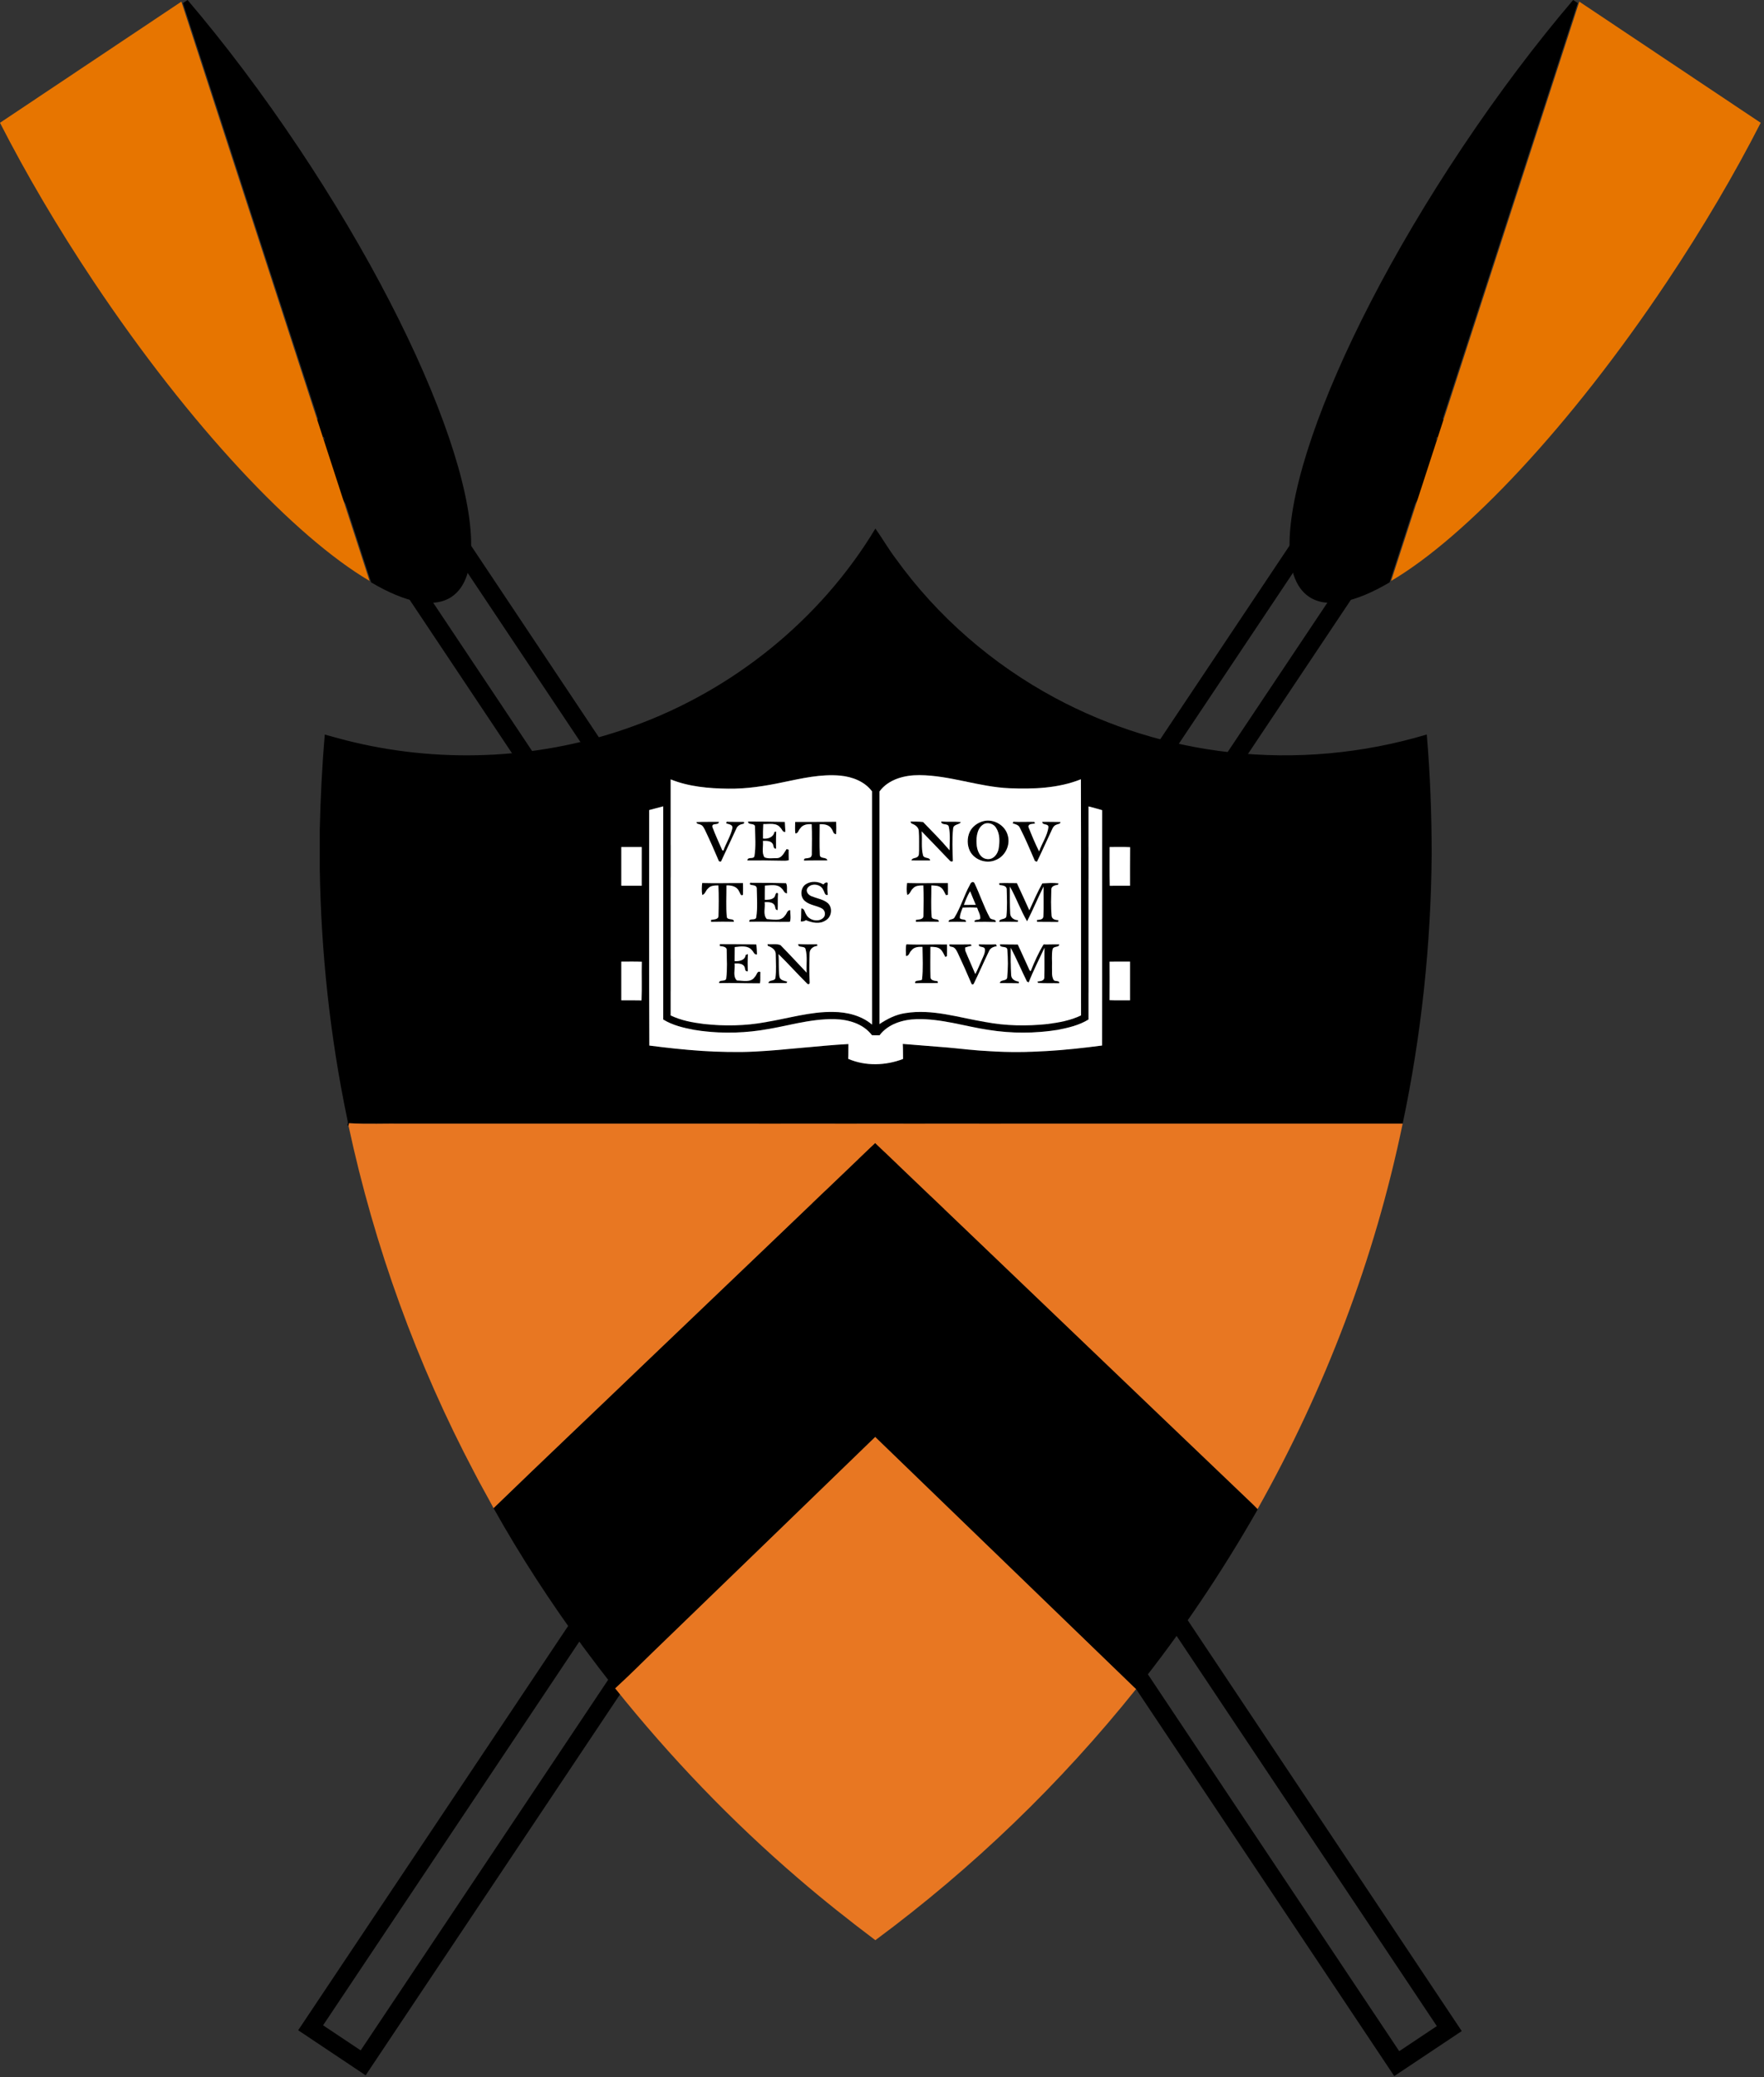 <?xml version="1.0" encoding="utf-8"?>
<!DOCTYPE svg>
<svg width="491" height="578" viewBox="0 0 491 578" fill="none" xmlns="http://www.w3.org/2000/svg">
<rect x="0" y="0" width="491" height="578" fill="#333333" stroke="none"/>
<rect x="389.026" y="111.286" width="17.578" height="544.768" transform="rotate(33.738 389.026 111.286)" stroke="black" stroke-width="5"/>
<path fill-rule="evenodd" clip-rule="evenodd" d="M387.213 161.665C408.001 149.437 437.195 118.527 463.936 78.487C474.087 63.288 482.887 48.267 490.081 34.173L439.594 0.454L387.213 161.665Z" fill="#E77500"/>
<path fill-rule="evenodd" clip-rule="evenodd" d="M439.165 0.86L386.784 162.072C377.154 167.736 369.328 169.392 364.385 166.091C348.77 155.662 367.831 99.713 406.959 41.127C417.109 25.928 427.613 12.045 437.877 0L439.165 0.86Z" fill="black"/>
<rect x="-0.691" y="3.467" width="17.578" height="544.768" transform="matrix(-0.832 0.555 0.555 0.832 98.555 108.786)" stroke="black" stroke-width="5"/>
<path fill-rule="evenodd" clip-rule="evenodd" d="M102.868 161.665C82.08 149.437 52.886 118.527 26.145 78.487C15.995 63.288 7.195 48.267 7.62939e-06 34.173L50.487 0.454L102.868 161.665Z" fill="#E77500"/>
<path fill-rule="evenodd" clip-rule="evenodd" d="M50.917 0.86L103.297 162.072C112.927 167.736 120.753 169.392 125.696 166.091C141.312 155.662 122.251 99.713 83.122 41.127C72.972 25.928 62.468 12.045 52.205 0L50.917 0.86Z" fill="black"/>
<g clip-path="url(#clip0_3_172)">
<path d="M243.661 147.099C245.603 149.824 247.272 152.753 249.304 155.428C260.89 171.548 276.26 184.896 293.751 194.262C308.756 202.318 325.314 207.452 342.238 209.341C360.623 211.43 379.413 209.707 397.135 204.403C398.071 215.439 398.491 226.513 398.499 237.587V237.806C398.299 262.964 395.62 288.1 390.421 312.714C297.787 312.71 205.153 312.714 112.519 312.714C107.397 312.626 102.255 312.888 97.144 312.579C97.109 312.753 97.04 313.107 97.009 313.285C96.932 313.238 96.782 313.146 96.709 313.1C96.978 312.429 96.697 311.747 96.589 311.08C91.841 288.246 89.362 264.953 89 241.638V231.038C89.212 222.157 89.632 213.28 90.407 204.426C93.143 205.147 95.857 205.961 98.616 206.585C124.163 212.609 151.463 211.106 176.138 202.129C203.981 192.104 228.371 172.484 243.661 147.099ZM217.903 217.697C212.911 218.761 207.831 219.551 202.713 219.478C197.29 219.413 191.748 218.939 186.671 216.892C186.668 238.789 186.668 260.686 186.671 282.584C189.581 283.983 192.8 284.58 195.983 284.977C201.676 285.575 207.465 285.498 213.108 284.453C219.383 283.432 225.561 281.481 231.979 281.616C235.798 281.647 239.757 282.626 242.732 285.128C242.717 263.496 242.728 241.865 242.724 220.234C240.682 217.458 237.217 216.167 233.886 215.847C228.49 215.354 223.156 216.618 217.903 217.697ZM244.802 220.245C244.802 241.826 244.798 263.404 244.806 284.985C246.987 283.532 249.377 282.314 252.005 281.94C259.502 280.718 266.864 283.189 274.183 284.407C279.895 285.486 285.761 285.586 291.535 284.981C294.734 284.58 297.979 283.995 300.901 282.572C300.87 260.667 300.951 238.762 300.862 216.861C294.561 219.393 287.6 219.629 280.897 219.351C272.445 218.981 264.382 215.762 255.902 215.712C251.844 215.685 247.326 216.815 244.802 220.245ZM180.697 225.433C180.724 247.277 180.628 269.124 180.744 290.967C190.449 292.224 200.246 293.118 210.04 292.644C218.766 292.197 227.431 291.029 236.153 290.543C236.114 291.919 236.176 293.295 236.103 294.668C240.905 296.741 246.521 296.56 251.362 294.698C251.327 293.303 251.373 291.904 251.285 290.512C255.521 290.848 259.756 291.179 263.992 291.53C267.835 291.935 271.678 292.347 275.54 292.536C285.966 293.222 296.418 292.32 306.752 290.956C306.81 269.124 306.744 247.292 306.786 225.46C305.53 225.067 304.254 224.763 302.986 224.416C302.986 244.182 302.998 263.947 302.982 283.713C300.392 285.313 297.382 286.022 294.426 286.589C288.07 287.618 281.541 287.625 275.185 286.612C268.509 285.598 261.953 283.436 255.135 283.621C251.319 283.713 247.215 284.95 244.817 288.107C244.112 288.1 243.41 288.096 242.709 288.096C240.327 284.908 236.184 283.713 232.368 283.621C225.303 283.451 218.527 285.76 211.593 286.735C205.511 287.614 199.283 287.579 193.216 286.6C190.241 286.03 187.203 285.332 184.602 283.717C184.586 263.94 184.606 244.166 184.598 224.393C183.295 224.736 181.996 225.086 180.697 225.433ZM308.852 235.717C308.868 239.313 308.81 242.91 308.883 246.506C310.768 246.479 312.653 246.502 314.537 246.49C314.553 242.913 314.51 239.336 314.56 235.763C312.66 235.652 310.752 235.74 308.852 235.717ZM172.939 235.717C172.935 239.309 172.935 242.898 172.939 246.49C174.831 246.494 176.724 246.494 178.616 246.49C178.624 242.898 178.62 239.309 178.62 235.717C176.724 235.713 174.831 235.713 172.939 235.717ZM172.939 267.601C172.935 271.19 172.935 274.782 172.939 278.375C174.812 278.39 176.685 278.348 178.562 278.402C178.716 274.817 178.55 271.225 178.643 267.636C176.743 267.555 174.839 267.617 172.939 267.601ZM308.841 267.617C308.856 271.19 308.864 274.767 308.837 278.34C310.737 278.417 312.637 278.359 314.537 278.375C314.541 274.782 314.541 271.19 314.537 267.601C312.637 267.605 310.737 267.578 308.841 267.617Z" fill="black"/>
<path d="M273.84 228.49C276.63 227.846 279.741 229.65 280.492 232.429C281.329 235.158 279.783 238.346 277.108 239.352C274.576 240.466 271.285 239.348 269.993 236.893C269.165 235.224 269.149 233.181 269.924 231.489C270.668 229.951 272.198 228.872 273.84 228.49ZM274.152 229.195C272.021 230.082 271.689 232.799 271.828 234.827C271.897 236.596 272.753 238.916 274.8 239.074C276.507 239.263 277.729 237.671 277.976 236.137C278.288 234.229 278.346 232.063 277.255 230.379C276.63 229.338 275.308 228.848 274.152 229.195Z" fill="black"/>
<path d="M193.871 228.764C195.941 228.663 198.018 228.737 200.092 228.702C200.092 229.835 198.015 228.829 198.304 230.178C199.113 232.352 200.107 234.457 201.025 236.584C201.106 236.623 201.264 236.7 201.345 236.739C202.085 234.646 203.337 232.734 203.835 230.568C204.104 229.577 202.987 229.377 202.308 229.199C201.934 229.08 202.262 228.475 202.628 228.69C204.066 228.737 205.507 228.702 206.945 228.714C207.446 228.841 206.941 229.396 206.633 229.307C205.92 229.461 205.245 229.874 204.968 230.575C203.511 233.628 202.146 236.727 200.682 239.776C200.543 239.76 200.265 239.726 200.127 239.71C198.878 236.758 197.587 233.821 196.203 230.93C195.902 230.379 195.609 229.689 194.954 229.488C194.569 229.272 193.864 229.365 193.871 228.764Z" fill="black"/>
<path d="M208.232 228.617C211.636 228.636 215.043 228.64 218.45 228.729C218.516 229.642 218.573 230.56 218.612 231.477C217.837 231.739 217.691 230.722 217.217 230.352C216.095 228.845 214.052 229.384 212.453 229.334C212.372 230.675 212.36 232.021 212.376 233.362C213.748 233.532 215.301 233.004 215.559 231.489C215.683 231.473 215.933 231.446 216.06 231.431C215.979 233.015 216.006 234.595 216.01 236.18C215.209 236.284 215.363 235.285 215.062 234.811C214.48 233.925 213.278 233.994 212.349 234.017C212.534 235.509 211.909 237.27 212.796 238.581C213.833 239.032 215.062 238.785 216.176 238.816C217.617 238.828 218.25 237.305 218.936 236.284C219.082 236.322 219.375 236.395 219.522 236.434C219.548 237.417 219.495 238.4 219.545 239.383C218.843 239.61 218.103 239.521 217.382 239.525C214.264 239.464 211.146 239.421 208.028 239.468C208.036 238.307 209.716 239.221 209.986 238.288C210.433 235.617 210.183 232.88 210.156 230.182C210.24 228.848 208.121 229.785 208.232 228.617Z" fill="black"/>
<path d="M221.337 228.733C225.137 228.729 228.938 228.725 232.738 228.687C232.803 229.831 232.8 230.98 232.738 232.129C231.882 232.183 231.898 231.177 231.478 230.675C230.818 229.504 229.362 229.315 228.151 229.369C228.151 232.21 228.059 235.05 228.19 237.887C228.236 239.144 230.082 238.354 230.298 239.456C228.136 239.483 225.97 239.414 223.807 239.502C223.611 238.612 224.652 238.978 225.118 238.735C225.773 238.704 226.024 238.076 225.958 237.502C225.985 234.788 226.055 232.075 225.92 229.365C224.736 229.288 223.414 229.477 222.724 230.564C222.258 230.976 222.131 232.021 221.387 231.928C221.225 230.868 221.333 229.797 221.337 228.733Z" fill="black"/>
<path d="M253.408 228.621C254.584 228.652 255.763 228.602 256.931 228.756C259.433 231.327 261.976 233.882 264.301 236.623C264.312 234.457 264.551 232.233 264.1 230.101C263.892 228.941 261.996 229.847 261.988 228.609C263.811 228.767 265.65 228.567 267.465 228.771C266.991 229.596 265.43 229.307 265.299 230.556C264.979 233.555 265.141 236.611 265.222 239.633C264.563 240.096 264.185 239.175 263.746 238.862C261.344 236.357 258.955 233.836 256.523 231.358C256.773 233.578 256.345 235.883 256.927 238.049C257.243 239.017 258.854 238.462 258.897 239.471C257.155 239.444 255.416 239.475 253.678 239.456C253.863 238.681 254.827 238.901 255.336 238.477C255.933 238.099 255.74 237.294 255.813 236.704C255.794 234.9 255.871 233.092 255.74 231.292C255.709 230.174 254.653 229.484 253.697 229.168C253.624 229.03 253.482 228.756 253.408 228.621Z" fill="black"/>
<path d="M281.88 229.134C281.922 229.022 282.003 228.791 282.046 228.675C284 228.794 285.958 228.656 287.912 228.714C287.954 228.825 288.043 229.045 288.085 229.157C287.438 229.342 286.189 229.138 286.266 230.144C287.176 232.437 288.116 234.746 289.238 236.947C289.986 234.649 291.558 232.583 291.82 230.163C291.812 229.076 290.066 229.758 290.12 228.694C291.801 228.737 293.481 228.683 295.166 228.74C295.185 229.357 294.491 229.276 294.106 229.477C293.57 229.631 293.177 230.086 292.95 230.575C291.485 233.636 290.128 236.75 288.64 239.803C288.502 239.76 288.216 239.676 288.078 239.633C286.717 236.511 285.418 233.35 283.85 230.325C283.495 229.535 282.616 229.365 281.88 229.134Z" fill="black"/>
<path d="M195.452 245.731C199.236 245.843 203.021 245.719 206.806 245.743C206.81 246.822 206.856 247.905 206.81 248.984C206.166 249.589 205.978 248.379 205.688 248.013C205.106 246.652 203.53 246.348 202.208 246.398C202.231 249.339 202.031 252.299 202.308 255.225C202.605 256.204 204.37 255.394 204.27 256.531C202.154 256.497 200.038 256.481 197.918 256.543L197.907 256.011C198.608 255.834 200.007 255.957 199.984 254.893C200.054 252.064 200.1 249.227 199.961 246.402C198.94 246.421 197.772 246.406 197.063 247.277C196.434 247.782 196.311 248.822 195.482 249.065C195.274 247.967 195.313 246.833 195.452 245.731Z" fill="black"/>
<path d="M208.853 246.186C208.533 246.086 208.795 245.438 209.165 245.681C212.372 245.681 215.586 245.689 218.793 245.777C219.24 246.583 218.963 247.689 219.067 248.607C218.273 248.626 218.115 247.689 217.598 247.273C216.434 245.924 214.461 246.394 212.904 246.46C212.896 247.782 212.846 249.1 212.873 250.422C213.802 250.387 214.893 250.41 215.567 249.643C215.821 249.289 215.895 248.036 216.561 248.637C216.434 250.179 216.55 251.729 216.461 253.27C215.606 253.317 215.918 252.21 215.478 251.752C214.85 250.973 213.74 251.043 212.838 251.07C213.066 252.588 212.283 254.539 213.447 255.757C215.097 255.849 217.371 256.481 218.462 254.824C219.013 254.338 219.074 253.216 219.98 253.294C219.938 254.361 220.219 255.548 219.861 256.543C216.095 256.624 212.326 256.423 208.556 256.52C208.386 255.325 210.317 256.331 210.495 255.282C210.915 252.592 210.687 249.836 210.637 247.126C210.51 246.267 209.462 246.417 208.853 246.186Z" fill="black"/>
<path d="M224.351 246.036C225.796 245.118 227.762 245.249 229.196 246.128C229.4 245.754 230.487 245.145 230.371 246.012C230.252 247.018 230.29 248.036 230.421 249.042C229.52 249.289 229.516 248.186 229.138 247.662C228.463 245.974 225.719 245.646 224.736 247.18C224.147 248.248 225.203 249.262 226.182 249.505C227.616 250.102 229.281 250.299 230.468 251.37C231.844 252.681 231.478 255.202 229.839 256.13C228.167 257.271 226.058 256.801 224.324 256.08C223.873 256.381 223.391 256.497 222.879 256.423C223.052 255.221 222.933 254.007 223.044 252.804C223.942 252.804 223.962 253.833 224.359 254.407C225.13 256.103 227.766 256.739 229.138 255.437C229.963 254.693 229.662 253.243 228.691 252.773C227.226 251.995 225.434 251.906 224.124 250.819C222.605 249.678 222.732 247.03 224.351 246.036Z" fill="black"/>
<path d="M252.476 245.735C256.264 245.839 260.057 245.716 263.846 245.746C263.854 246.837 263.892 247.928 263.85 249.019C263.711 249.042 263.437 249.096 263.302 249.123C262.875 248.375 262.589 247.485 261.861 246.968C261.109 246.406 260.123 246.463 259.236 246.398C259.267 249.335 259.074 252.288 259.332 255.209C259.625 256.2 261.36 255.398 261.321 256.527C259.198 256.504 257.078 256.477 254.958 256.547L254.927 256.011C255.632 255.83 257.035 255.965 257.02 254.893C257.089 252.064 257.128 249.231 256.997 246.406C255.979 246.425 254.811 246.402 254.102 247.273C253.47 247.782 253.351 248.807 252.53 249.069C252.295 247.974 252.368 246.841 252.476 245.735Z" fill="black"/>
<path d="M269.978 246.217C270.14 245.716 270.71 245.114 271.2 245.689C272.726 248.834 273.79 252.199 275.459 255.275C275.729 256.134 277.297 255.618 277.17 256.593C275.201 256.527 273.231 256.527 271.261 256.566C271.142 255.61 272.495 256.258 272.857 255.61C272.915 254.542 272.283 253.598 271.971 252.607C270.637 252.476 269.292 252.515 267.958 252.588C267.619 253.536 267.149 254.477 267.176 255.51C267.631 256.115 268.964 255.595 268.864 256.562C267.253 256.516 265.642 256.527 264.035 256.551C263.996 255.637 265.318 256.03 265.665 255.34C267.438 252.469 268.336 249.162 269.978 246.217ZM268.298 251.821C269.396 251.813 270.494 251.81 271.597 251.813C271.073 250.549 270.529 249.296 270.028 248.024C269.288 249.204 268.775 250.518 268.298 251.821Z" fill="black"/>
<path d="M278.114 245.777C279.752 245.696 281.398 245.77 283.044 245.762C284.231 248.267 285.36 250.8 286.509 253.324C287.661 250.804 288.771 248.256 290.124 245.831C291.612 245.75 293.127 245.631 294.611 245.824C294.58 245.924 294.518 246.117 294.491 246.217C293.728 246.348 292.637 246.544 292.63 247.539C292.576 249.963 292.475 252.407 292.703 254.824C292.761 255.795 293.728 256.076 294.553 256.061L294.538 256.57C292.572 256.547 290.61 256.543 288.648 256.535L288.621 256.023C289.288 255.938 290.317 255.996 290.417 255.09C290.548 252.303 290.437 249.505 290.475 246.714C288.872 249.898 287.511 253.24 285.888 256.389C284.054 253.301 282.882 249.828 281.086 246.718C281.09 249.239 281.059 251.767 281.19 254.284C281.263 255.387 282.308 256.057 283.337 256.076L283.318 256.554C281.591 256.554 279.86 256.477 278.134 256.543C278.08 255.448 280.095 256.088 280.134 254.866C280.388 252.422 280.28 249.94 280.207 247.489C280.184 246.425 278.955 246.406 278.191 246.286C278.172 246.159 278.134 245.905 278.114 245.777Z" fill="black"/>
<path d="M200.377 262.745C203.754 262.733 207.134 262.787 210.51 262.822C210.661 263.743 210.664 264.676 210.711 265.609C209.932 265.794 209.762 264.853 209.296 264.441C208.144 263.007 206.097 263.396 204.501 263.558C204.513 264.865 204.455 266.171 204.467 267.478C205.715 267.567 207.404 267.274 207.542 265.744C207.697 265.686 208.009 265.574 208.167 265.516C208.09 267.108 208.086 268.704 208.14 270.3C207.188 270.438 207.515 269.355 207.122 268.858C206.506 268.052 205.361 268.091 204.451 268.141C204.683 269.664 203.869 271.687 205.114 272.851C206.768 272.886 209.022 273.545 210.098 271.861C210.645 271.433 210.726 269.999 211.651 270.519C211.593 271.556 211.701 272.608 211.535 273.641C207.747 273.657 203.962 273.51 200.177 273.584C200 272.423 202.127 273.395 202.146 272.188C202.478 269.637 202.293 267.046 202.274 264.479C202.362 263.4 201.098 263.388 200.358 263.269L200.377 262.745Z" fill="black"/>
<path d="M213.624 262.745C214.815 262.872 216.153 262.544 217.255 263.026C219.718 265.539 222.108 268.126 224.528 270.681C224.374 268.492 224.802 266.221 224.208 264.09C223.935 263.099 222.038 263.909 222.196 262.725C223.946 262.826 225.7 262.818 227.454 262.783L227.504 263.242C226.417 263.308 225.349 264.094 225.349 265.258C225.272 268.002 225.245 270.751 225.372 273.495C225.365 273.9 224.929 274.035 224.679 273.742C221.965 271.047 219.414 268.195 216.685 265.52C216.881 267.598 216.635 269.706 216.955 271.776C217.12 272.809 218.323 272.936 219.136 273.187C219.074 273.287 218.955 273.487 218.893 273.587C217.236 273.595 215.575 273.568 213.917 273.607C213.89 272.597 215.582 273.148 215.837 272.192C216.118 270.034 215.949 267.829 215.925 265.655C216.01 264.348 214.796 263.585 213.721 263.227L213.624 262.745Z" fill="black"/>
<path d="M252.148 266.021C252.214 264.946 251.986 263.836 252.291 262.791C256.06 262.964 259.833 262.756 263.603 262.841C263.588 263.92 263.645 265.003 263.572 266.083L263.137 266.322C262.686 265.566 262.385 264.676 261.691 264.102C260.924 263.493 259.895 263.516 258.974 263.493C258.978 266.275 258.912 269.062 258.997 271.845C258.955 272.905 260.196 272.94 260.944 273.044C260.978 273.171 261.048 273.422 261.086 273.549C258.982 273.638 256.873 273.522 254.773 273.626C254.391 272.643 256.079 273.067 256.631 272.632C256.985 269.61 256.789 266.541 256.758 263.504C255.625 263.439 254.353 263.558 253.644 264.568C253.104 265.023 253.015 266.156 252.148 266.021Z" fill="black"/>
<path d="M264.258 262.814C266.243 262.88 268.228 262.818 270.209 262.81C270.275 262.907 270.402 263.096 270.467 263.192C269.843 263.319 269.234 263.489 268.629 263.689C268.641 263.901 268.664 264.325 268.675 264.537C269.554 266.734 270.568 268.877 271.47 271.067C272.171 269.806 272.657 268.442 273.27 267.135C273.678 266.168 274.268 265.192 274.133 264.102C273.902 263.196 272.344 263.847 272.449 262.806C274.04 262.83 275.636 262.872 277.228 262.803C277.29 262.926 277.409 263.176 277.471 263.3C276.623 263.454 275.686 263.758 275.32 264.622C273.844 267.675 272.495 270.793 271.003 273.842C270.676 274.069 270.452 273.988 270.336 273.599C269.145 270.797 267.912 268.018 266.613 265.266C266.316 264.703 266.066 264.059 265.507 263.708C265.098 263.354 264.035 263.651 264.258 262.814Z" fill="black"/>
<path d="M278.357 262.799C280.003 262.837 281.653 262.837 283.298 262.849C284.262 264.93 285.214 267.019 286.158 269.116C286.378 269.502 286.44 270.064 286.894 270.269C287.897 267.702 289.045 265.177 290.479 262.826C291.924 262.864 293.37 262.772 294.819 262.814C294.811 263.774 293.235 263.2 292.988 264.144C292.645 265.755 292.896 267.436 292.818 269.074C292.88 270.246 292.645 271.545 293.227 272.62C293.543 273.341 294.942 272.651 294.83 273.626C292.857 273.58 290.849 273.707 288.902 273.518C288.868 273.426 288.798 273.241 288.764 273.148C289.527 273.04 290.702 273.025 290.683 271.965C290.76 269.228 290.675 266.487 290.729 263.751C289.242 266.958 287.619 270.107 286.332 273.402C286.212 273.337 285.966 273.21 285.842 273.144C284.32 270.03 282.967 266.819 281.34 263.766C281.306 266.333 281.294 268.912 281.452 271.475C281.56 272.531 282.574 273.063 283.533 273.163C283.553 273.279 283.595 273.51 283.618 273.626C281.853 273.618 280.095 273.564 278.334 273.587C278.338 272.508 280.265 273.171 280.354 271.999C280.604 269.436 280.585 266.807 280.377 264.244C280.207 263.061 278.211 263.997 278.357 262.799Z" fill="black"/>
<path d="M180.138 378.757C201.295 358.54 222.462 338.339 243.592 318.095C278.7 351.602 313.716 385.206 348.817 418.716C349.241 419.156 349.65 419.618 350.062 420.077C340.095 437.553 328.864 454.313 316.295 470.023C316.141 469.904 315.825 469.665 315.667 469.545C291.635 446.341 267.642 423.091 243.607 399.891C224.178 418.728 204.717 437.538 185.261 456.352C180.566 460.834 176.007 465.467 171.22 469.854C168.113 466.111 165.23 462.191 162.316 458.302C153.259 445.937 144.86 433.082 137.379 419.703C151.559 405.981 165.901 392.421 180.138 378.757Z" fill="black"/>
<path d="M217.903 217.697C223.156 216.618 228.49 215.354 233.886 215.847C237.217 216.167 240.682 217.458 242.724 220.234C242.728 241.865 242.717 263.496 242.732 285.128C239.757 282.626 235.798 281.647 231.979 281.616C225.561 281.481 219.383 283.432 213.108 284.453C207.465 285.498 201.676 285.575 195.983 284.977C192.8 284.58 189.581 283.983 186.671 282.584C186.668 260.686 186.668 238.789 186.671 216.892C191.748 218.939 197.29 219.413 202.713 219.478C207.831 219.551 212.911 218.761 217.903 217.697ZM193.871 228.764C193.864 229.365 194.569 229.272 194.954 229.488C195.61 229.689 195.902 230.379 196.203 230.93C197.587 233.821 198.878 236.758 200.127 239.71C200.266 239.726 200.543 239.76 200.682 239.776C202.146 236.727 203.511 233.628 204.968 230.575C205.245 229.874 205.92 229.461 206.633 229.307C206.941 229.396 207.446 228.841 206.945 228.714C205.507 228.702 204.066 228.737 202.628 228.69C202.262 228.475 201.934 229.08 202.308 229.199C202.987 229.376 204.104 229.577 203.835 230.568C203.337 232.734 202.085 234.646 201.345 236.739C201.264 236.7 201.106 236.623 201.025 236.584C200.107 234.457 199.113 232.352 198.304 230.178C198.015 228.829 200.092 229.835 200.092 228.702C198.018 228.737 195.941 228.663 193.871 228.764ZM208.232 228.617C208.121 229.785 210.24 228.848 210.156 230.182C210.183 232.88 210.433 235.617 209.986 238.288C209.716 239.221 208.036 238.307 208.028 239.468C211.146 239.421 214.264 239.464 217.382 239.525C218.103 239.521 218.843 239.61 219.545 239.383C219.495 238.4 219.549 237.417 219.522 236.434C219.375 236.395 219.082 236.322 218.936 236.284C218.25 237.305 217.617 238.828 216.176 238.816C215.062 238.785 213.833 239.032 212.796 238.581C211.909 237.27 212.534 235.509 212.349 234.017C213.278 233.994 214.48 233.925 215.062 234.811C215.363 235.285 215.209 236.284 216.01 236.18C216.006 234.595 215.979 233.015 216.06 231.431C215.933 231.446 215.683 231.473 215.559 231.489C215.301 233.004 213.748 233.532 212.376 233.362C212.36 232.021 212.372 230.675 212.453 229.334C214.052 229.384 216.095 228.845 217.217 230.352C217.691 230.722 217.837 231.739 218.612 231.477C218.573 230.56 218.516 229.642 218.45 228.729C215.043 228.64 211.636 228.636 208.232 228.617ZM221.337 228.733C221.333 229.797 221.225 230.868 221.387 231.928C222.131 232.021 222.258 230.976 222.724 230.564C223.414 229.477 224.736 229.288 225.92 229.365C226.055 232.075 225.985 234.788 225.958 237.502C226.024 238.076 225.773 238.704 225.118 238.735C224.652 238.978 223.611 238.612 223.807 239.502C225.97 239.414 228.136 239.483 230.298 239.456C230.082 238.354 228.236 239.144 228.19 237.887C228.059 235.05 228.151 232.21 228.151 229.369C229.362 229.315 230.818 229.504 231.478 230.675C231.898 231.177 231.882 232.183 232.738 232.129C232.8 230.98 232.803 229.831 232.738 228.687C228.938 228.725 225.137 228.729 221.337 228.733ZM195.452 245.731C195.313 246.833 195.274 247.967 195.482 249.065C196.311 248.822 196.434 247.782 197.063 247.277C197.772 246.406 198.94 246.421 199.961 246.402C200.1 249.227 200.054 252.064 199.984 254.893C200.007 255.957 198.608 255.834 197.907 256.011L197.918 256.543C200.038 256.481 202.154 256.497 204.27 256.531C204.37 255.394 202.605 256.204 202.308 255.225C202.031 252.299 202.231 249.339 202.208 246.398C203.53 246.348 205.106 246.652 205.688 248.013C205.978 248.379 206.166 249.589 206.81 248.984C206.856 247.905 206.81 246.822 206.806 245.743C203.021 245.719 199.236 245.843 195.452 245.731ZM208.853 246.186C209.462 246.417 210.51 246.267 210.637 247.126C210.687 249.836 210.915 252.592 210.495 255.282C210.317 256.331 208.386 255.325 208.556 256.52C212.326 256.423 216.095 256.624 219.861 256.543C220.219 255.548 219.938 254.361 219.98 253.294C219.074 253.216 219.013 254.338 218.462 254.824C217.371 256.481 215.097 255.849 213.447 255.757C212.283 254.539 213.066 252.588 212.838 251.07C213.74 251.043 214.85 250.973 215.478 251.752C215.918 252.21 215.606 253.317 216.461 253.27C216.55 251.729 216.434 250.179 216.561 248.637C215.895 248.036 215.821 249.289 215.567 249.643C214.893 250.41 213.802 250.387 212.873 250.422C212.846 249.1 212.896 247.782 212.904 246.46C214.461 246.394 216.434 245.924 217.598 247.273C218.115 247.689 218.273 248.626 219.067 248.606C218.963 247.689 219.24 246.583 218.793 245.777C215.586 245.689 212.372 245.681 209.165 245.681C208.795 245.438 208.533 246.086 208.853 246.186ZM224.351 246.036C222.732 247.03 222.605 249.678 224.124 250.819C225.434 251.906 227.226 251.995 228.691 252.773C229.662 253.243 229.963 254.693 229.138 255.437C227.766 256.739 225.129 256.103 224.359 254.407C223.962 253.833 223.942 252.804 223.044 252.804C222.933 254.007 223.052 255.221 222.879 256.423C223.391 256.497 223.873 256.381 224.324 256.08C226.058 256.801 228.167 257.271 229.839 256.13C231.478 255.202 231.844 252.681 230.468 251.37C229.281 250.299 227.616 250.102 226.182 249.505C225.203 249.262 224.147 248.248 224.736 247.18C225.719 245.646 228.463 245.974 229.138 247.662C229.516 248.186 229.52 249.289 230.421 249.042C230.29 248.036 230.252 247.018 230.371 246.012C230.487 245.145 229.4 245.754 229.196 246.128C227.762 245.249 225.796 245.118 224.351 246.036ZM200.377 262.745L200.358 263.269C201.098 263.388 202.362 263.4 202.274 264.479C202.293 267.046 202.478 269.637 202.146 272.188C202.127 273.395 200 272.423 200.177 273.584C203.962 273.51 207.747 273.657 211.535 273.641C211.701 272.608 211.593 271.556 211.651 270.519C210.726 269.999 210.645 271.433 210.098 271.861C209.022 273.545 206.768 272.886 205.114 272.851C203.869 271.687 204.683 269.664 204.451 268.141C205.361 268.091 206.506 268.052 207.122 268.858C207.515 269.355 207.188 270.438 208.14 270.3C208.086 268.704 208.09 267.108 208.167 265.516C208.009 265.574 207.697 265.686 207.542 265.744C207.404 267.274 205.715 267.567 204.467 267.478C204.455 266.171 204.513 264.865 204.501 263.558C206.097 263.396 208.144 263.007 209.296 264.441C209.762 264.853 209.932 265.794 210.711 265.609C210.664 264.676 210.661 263.743 210.51 262.822C207.134 262.787 203.754 262.733 200.377 262.745ZM213.624 262.745L213.721 263.227C214.796 263.585 216.01 264.348 215.925 265.655C215.949 267.829 216.118 270.034 215.837 272.192C215.582 273.148 213.89 272.597 213.917 273.607C215.575 273.568 217.236 273.595 218.893 273.587C218.955 273.487 219.074 273.287 219.136 273.187C218.323 272.936 217.12 272.809 216.955 271.776C216.635 269.706 216.881 267.598 216.685 265.52C219.414 268.195 221.965 271.047 224.679 273.742C224.929 274.035 225.365 273.9 225.372 273.495C225.245 270.75 225.272 268.002 225.349 265.258C225.349 264.094 226.417 263.307 227.504 263.242L227.454 262.783C225.7 262.818 223.946 262.826 222.196 262.725C222.038 263.909 223.935 263.099 224.208 264.09C224.802 266.221 224.374 268.492 224.528 270.681C222.108 268.126 219.718 265.539 217.255 263.026C216.153 262.544 214.815 262.872 213.624 262.745Z" fill="white"/>
<path d="M244.802 220.245C247.326 216.815 251.844 215.685 255.902 215.712C264.382 215.762 272.445 218.981 280.897 219.351C287.6 219.629 294.561 219.393 300.862 216.861C300.951 238.762 300.87 260.667 300.901 282.572C297.979 283.994 294.734 284.58 291.535 284.981C285.761 285.586 279.895 285.486 274.183 284.407C266.864 283.189 259.502 280.718 252.005 281.94C249.377 282.314 246.987 283.532 244.806 284.985C244.798 263.404 244.802 241.826 244.802 220.245ZM273.84 228.49C272.198 228.872 270.668 229.951 269.924 231.489C269.149 233.181 269.165 235.224 269.993 236.893C271.285 239.348 274.576 240.466 277.108 239.352C279.783 238.346 281.329 235.158 280.492 232.429C279.741 229.65 276.63 227.846 273.84 228.49ZM253.408 228.621C253.482 228.756 253.624 229.03 253.697 229.168C254.653 229.484 255.709 230.174 255.74 231.292C255.871 233.092 255.794 234.9 255.813 236.704C255.74 237.294 255.933 238.099 255.336 238.477C254.827 238.901 253.863 238.681 253.678 239.456C255.416 239.475 257.155 239.444 258.897 239.471C258.854 238.462 257.243 239.017 256.927 238.049C256.345 235.883 256.773 233.578 256.523 231.358C258.955 233.836 261.344 236.357 263.746 238.862C264.185 239.175 264.563 240.096 265.222 239.633C265.141 236.611 264.979 233.555 265.299 230.556C265.43 229.307 266.991 229.596 267.465 228.771C265.65 228.567 263.811 228.767 261.988 228.609C261.996 229.847 263.892 228.941 264.1 230.101C264.551 232.233 264.312 234.457 264.301 236.623C261.976 233.882 259.433 231.327 256.931 228.756C255.763 228.602 254.584 228.652 253.408 228.621ZM281.88 229.134C282.616 229.365 283.495 229.535 283.85 230.325C285.418 233.35 286.717 236.511 288.078 239.633C288.216 239.676 288.502 239.76 288.64 239.803C290.128 236.75 291.485 233.636 292.95 230.575C293.177 230.086 293.57 229.631 294.106 229.477C294.491 229.276 295.185 229.357 295.166 228.741C293.481 228.683 291.801 228.737 290.12 228.694C290.067 229.758 291.812 229.076 291.82 230.163C291.558 232.583 289.986 234.649 289.238 236.947C288.116 234.746 287.176 232.437 286.266 230.144C286.189 229.138 287.438 229.342 288.085 229.157C288.043 229.045 287.954 228.825 287.912 228.714C285.958 228.656 284 228.794 282.046 228.675C282.003 228.791 281.922 229.022 281.88 229.134ZM252.476 245.735C252.368 246.841 252.295 247.974 252.53 249.069C253.351 248.807 253.47 247.782 254.102 247.273C254.811 246.402 255.979 246.425 256.997 246.406C257.128 249.231 257.089 252.064 257.02 254.893C257.035 255.965 255.632 255.83 254.927 256.011L254.958 256.547C257.078 256.477 259.198 256.504 261.321 256.527C261.36 255.398 259.625 256.2 259.332 255.209C259.074 252.288 259.267 249.335 259.236 246.398C260.123 246.463 261.109 246.406 261.861 246.968C262.589 247.485 262.875 248.375 263.302 249.123C263.437 249.096 263.711 249.042 263.85 249.019C263.892 247.928 263.854 246.837 263.846 245.746C260.057 245.716 256.264 245.839 252.476 245.735ZM269.978 246.217C268.336 249.162 267.438 252.469 265.665 255.34C265.318 256.03 263.996 255.637 264.035 256.551C265.642 256.527 267.253 256.516 268.864 256.562C268.964 255.595 267.631 256.115 267.176 255.51C267.149 254.477 267.619 253.536 267.958 252.588C269.292 252.515 270.637 252.476 271.971 252.607C272.283 253.598 272.915 254.542 272.857 255.61C272.495 256.258 271.142 255.61 271.261 256.566C273.231 256.527 275.201 256.527 277.17 256.593C277.297 255.618 275.729 256.134 275.459 255.275C273.79 252.199 272.726 248.834 271.2 245.689C270.71 245.114 270.14 245.716 269.978 246.217ZM278.114 245.777C278.134 245.905 278.172 246.159 278.191 246.286C278.955 246.406 280.184 246.425 280.207 247.489C280.28 249.94 280.388 252.422 280.134 254.866C280.095 256.088 278.08 255.448 278.134 256.543C279.86 256.477 281.591 256.554 283.318 256.554L283.337 256.076C282.308 256.057 281.263 255.387 281.19 254.284C281.059 251.767 281.09 249.239 281.086 246.718C282.882 249.828 284.054 253.301 285.888 256.389C287.511 253.24 288.872 249.898 290.475 246.714C290.437 249.505 290.548 252.303 290.417 255.09C290.317 255.996 289.288 255.938 288.621 256.023L288.648 256.535C290.61 256.543 292.572 256.547 294.537 256.57L294.553 256.061C293.728 256.076 292.761 255.795 292.703 254.824C292.475 252.407 292.576 249.963 292.63 247.539C292.637 246.544 293.728 246.348 294.491 246.217C294.518 246.117 294.58 245.924 294.611 245.824C293.127 245.631 291.612 245.75 290.124 245.831C288.771 248.256 287.661 250.804 286.509 253.324C285.36 250.8 284.231 248.267 283.044 245.762C281.398 245.77 279.752 245.696 278.114 245.777ZM252.148 266.021C253.015 266.156 253.104 265.023 253.644 264.568C254.353 263.558 255.625 263.439 256.758 263.504C256.789 266.541 256.985 269.61 256.631 272.631C256.079 273.067 254.391 272.643 254.773 273.626C256.873 273.522 258.982 273.638 261.086 273.549C261.048 273.422 260.978 273.171 260.944 273.044C260.196 272.94 258.955 272.905 258.997 271.845C258.912 269.062 258.978 266.275 258.974 263.493C259.895 263.516 260.924 263.493 261.691 264.102C262.385 264.676 262.686 265.566 263.137 266.322L263.572 266.083C263.645 265.003 263.588 263.92 263.603 262.841C259.833 262.756 256.06 262.964 252.291 262.791C251.986 263.836 252.214 264.946 252.148 266.021ZM264.258 262.814C264.035 263.651 265.098 263.354 265.507 263.708C266.066 264.059 266.316 264.703 266.613 265.266C267.912 268.018 269.145 270.797 270.336 273.599C270.452 273.988 270.676 274.069 271.003 273.842C272.495 270.793 273.844 267.675 275.32 264.622C275.686 263.758 276.623 263.454 277.471 263.3C277.409 263.176 277.29 262.926 277.228 262.803C275.636 262.872 274.04 262.83 272.449 262.806C272.344 263.847 273.902 263.196 274.133 264.102C274.268 265.192 273.678 266.168 273.27 267.135C272.657 268.442 272.171 269.806 271.47 271.067C270.568 268.877 269.554 266.734 268.675 264.537C268.664 264.325 268.641 263.901 268.629 263.689C269.234 263.489 269.843 263.319 270.467 263.192C270.402 263.095 270.275 262.907 270.209 262.81C268.228 262.818 266.243 262.88 264.258 262.814ZM278.357 262.799C278.211 263.997 280.207 263.061 280.377 264.244C280.585 266.807 280.604 269.436 280.354 271.999C280.265 273.171 278.338 272.508 278.334 273.587C280.095 273.564 281.853 273.618 283.618 273.626C283.595 273.51 283.553 273.279 283.533 273.163C282.574 273.063 281.56 272.531 281.452 271.475C281.294 268.912 281.306 266.333 281.34 263.766C282.967 266.819 284.32 270.03 285.842 273.144C285.966 273.21 286.212 273.337 286.332 273.402C287.619 270.107 289.242 266.958 290.729 263.751C290.675 266.487 290.76 269.228 290.683 271.965C290.702 273.025 289.527 273.04 288.764 273.148C288.798 273.241 288.868 273.426 288.903 273.518C290.849 273.707 292.857 273.58 294.83 273.626C294.942 272.651 293.543 273.341 293.227 272.62C292.645 271.545 292.88 270.246 292.818 269.074C292.896 267.436 292.645 265.755 292.988 264.144C293.235 263.2 294.811 263.774 294.819 262.814C293.37 262.772 291.924 262.864 290.479 262.826C289.045 265.177 287.897 267.702 286.894 270.269C286.44 270.064 286.378 269.502 286.158 269.116C285.214 267.019 284.262 264.93 283.298 262.849C281.653 262.837 280.003 262.837 278.357 262.799Z" fill="white"/>
<path d="M180.697 225.433C181.996 225.086 183.295 224.736 184.598 224.393C184.606 244.166 184.586 263.94 184.602 283.717C187.203 285.332 190.241 286.03 193.216 286.6C199.283 287.579 205.511 287.614 211.593 286.735C218.527 285.76 225.303 283.451 232.368 283.621C236.184 283.713 240.327 284.908 242.709 288.096C243.41 288.096 244.112 288.1 244.817 288.107C247.215 284.95 251.319 283.713 255.135 283.621C261.953 283.436 268.509 285.598 275.185 286.612C281.541 287.625 288.07 287.618 294.426 286.589C297.382 286.022 300.392 285.313 302.982 283.713C302.998 263.947 302.986 244.182 302.986 224.416C304.254 224.763 305.53 225.067 306.786 225.46C306.744 247.292 306.81 269.124 306.752 290.956C296.418 292.32 285.966 293.222 275.54 292.536C271.678 292.347 267.835 291.935 263.992 291.53C259.756 291.179 255.521 290.848 251.285 290.512C251.373 291.904 251.327 293.303 251.362 294.698C246.521 296.56 240.905 296.741 236.103 294.668C236.176 293.295 236.114 291.919 236.153 290.543C227.431 291.029 218.766 292.197 210.04 292.644C200.246 293.118 190.449 292.224 180.744 290.967C180.628 269.124 180.724 247.277 180.697 225.433Z" fill="white"/>
<path d="M274.152 229.195C275.308 228.848 276.63 229.338 277.255 230.379C278.346 232.063 278.288 234.229 277.976 236.137C277.729 237.671 276.507 239.263 274.8 239.074C272.753 238.916 271.897 236.596 271.828 234.827C271.689 232.799 272.021 230.082 274.152 229.195Z" fill="white"/>
<path d="M308.852 235.717C310.752 235.74 312.66 235.652 314.56 235.763C314.51 239.336 314.553 242.913 314.537 246.49C312.653 246.502 310.768 246.479 308.883 246.506C308.81 242.91 308.868 239.313 308.852 235.717Z" fill="white"/>
<path d="M172.939 235.717C174.831 235.713 176.724 235.713 178.62 235.717C178.62 239.309 178.624 242.898 178.616 246.49C176.724 246.494 174.831 246.494 172.939 246.49C172.935 242.898 172.935 239.309 172.939 235.717Z" fill="white"/>
<path d="M268.297 251.821C268.775 250.518 269.288 249.204 270.028 248.024C270.529 249.296 271.073 250.549 271.597 251.813C270.494 251.81 269.396 251.813 268.297 251.821Z" fill="white"/>
<path d="M172.939 267.601C174.839 267.617 176.743 267.555 178.643 267.636C178.55 271.225 178.716 274.817 178.562 278.402C176.685 278.348 174.812 278.39 172.939 278.375C172.935 274.782 172.935 271.19 172.939 267.601Z" fill="white"/>
<path d="M308.841 267.617C310.737 267.578 312.637 267.605 314.537 267.601C314.541 271.19 314.541 274.782 314.537 278.375C312.637 278.359 310.737 278.417 308.837 278.34C308.864 274.767 308.856 271.19 308.841 267.617Z" fill="white"/>
<path d="M97.009 313.285C97.04 313.107 97.109 312.753 97.144 312.579C102.255 312.888 107.396 312.626 112.519 312.714C205.153 312.714 297.787 312.71 390.421 312.714C382.658 350.268 368.844 386.524 350.051 419.934C349.627 419.514 349.237 419.121 348.817 418.716C313.716 385.206 278.7 351.602 243.592 318.095C222.462 338.339 201.295 358.54 180.138 378.757C165.901 392.421 151.559 405.981 137.379 419.703C135.641 416.419 133.771 413.208 132.079 409.901C116.022 379.512 104.209 346.892 97.009 313.285Z" fill="#E87722"/>
<path d="M185.261 456.352C204.717 437.538 224.177 418.728 243.607 399.891C267.642 423.091 291.635 446.341 315.667 469.545C315.805 469.673 316.079 469.923 316.218 470.047C295.173 496.342 270.722 519.9 243.649 539.932C236.353 534.44 229.188 528.766 222.266 522.807C203.619 506.822 186.567 489.014 171.22 469.854C176.007 465.467 180.566 460.834 185.261 456.352Z" fill="#E87722"/>
</g>
<defs>
<clipPath id="clip0_3_172">
<rect width="309.499" height="395" fill="white" transform="translate(89 146)"/>
</clipPath>
</defs>
</svg>
